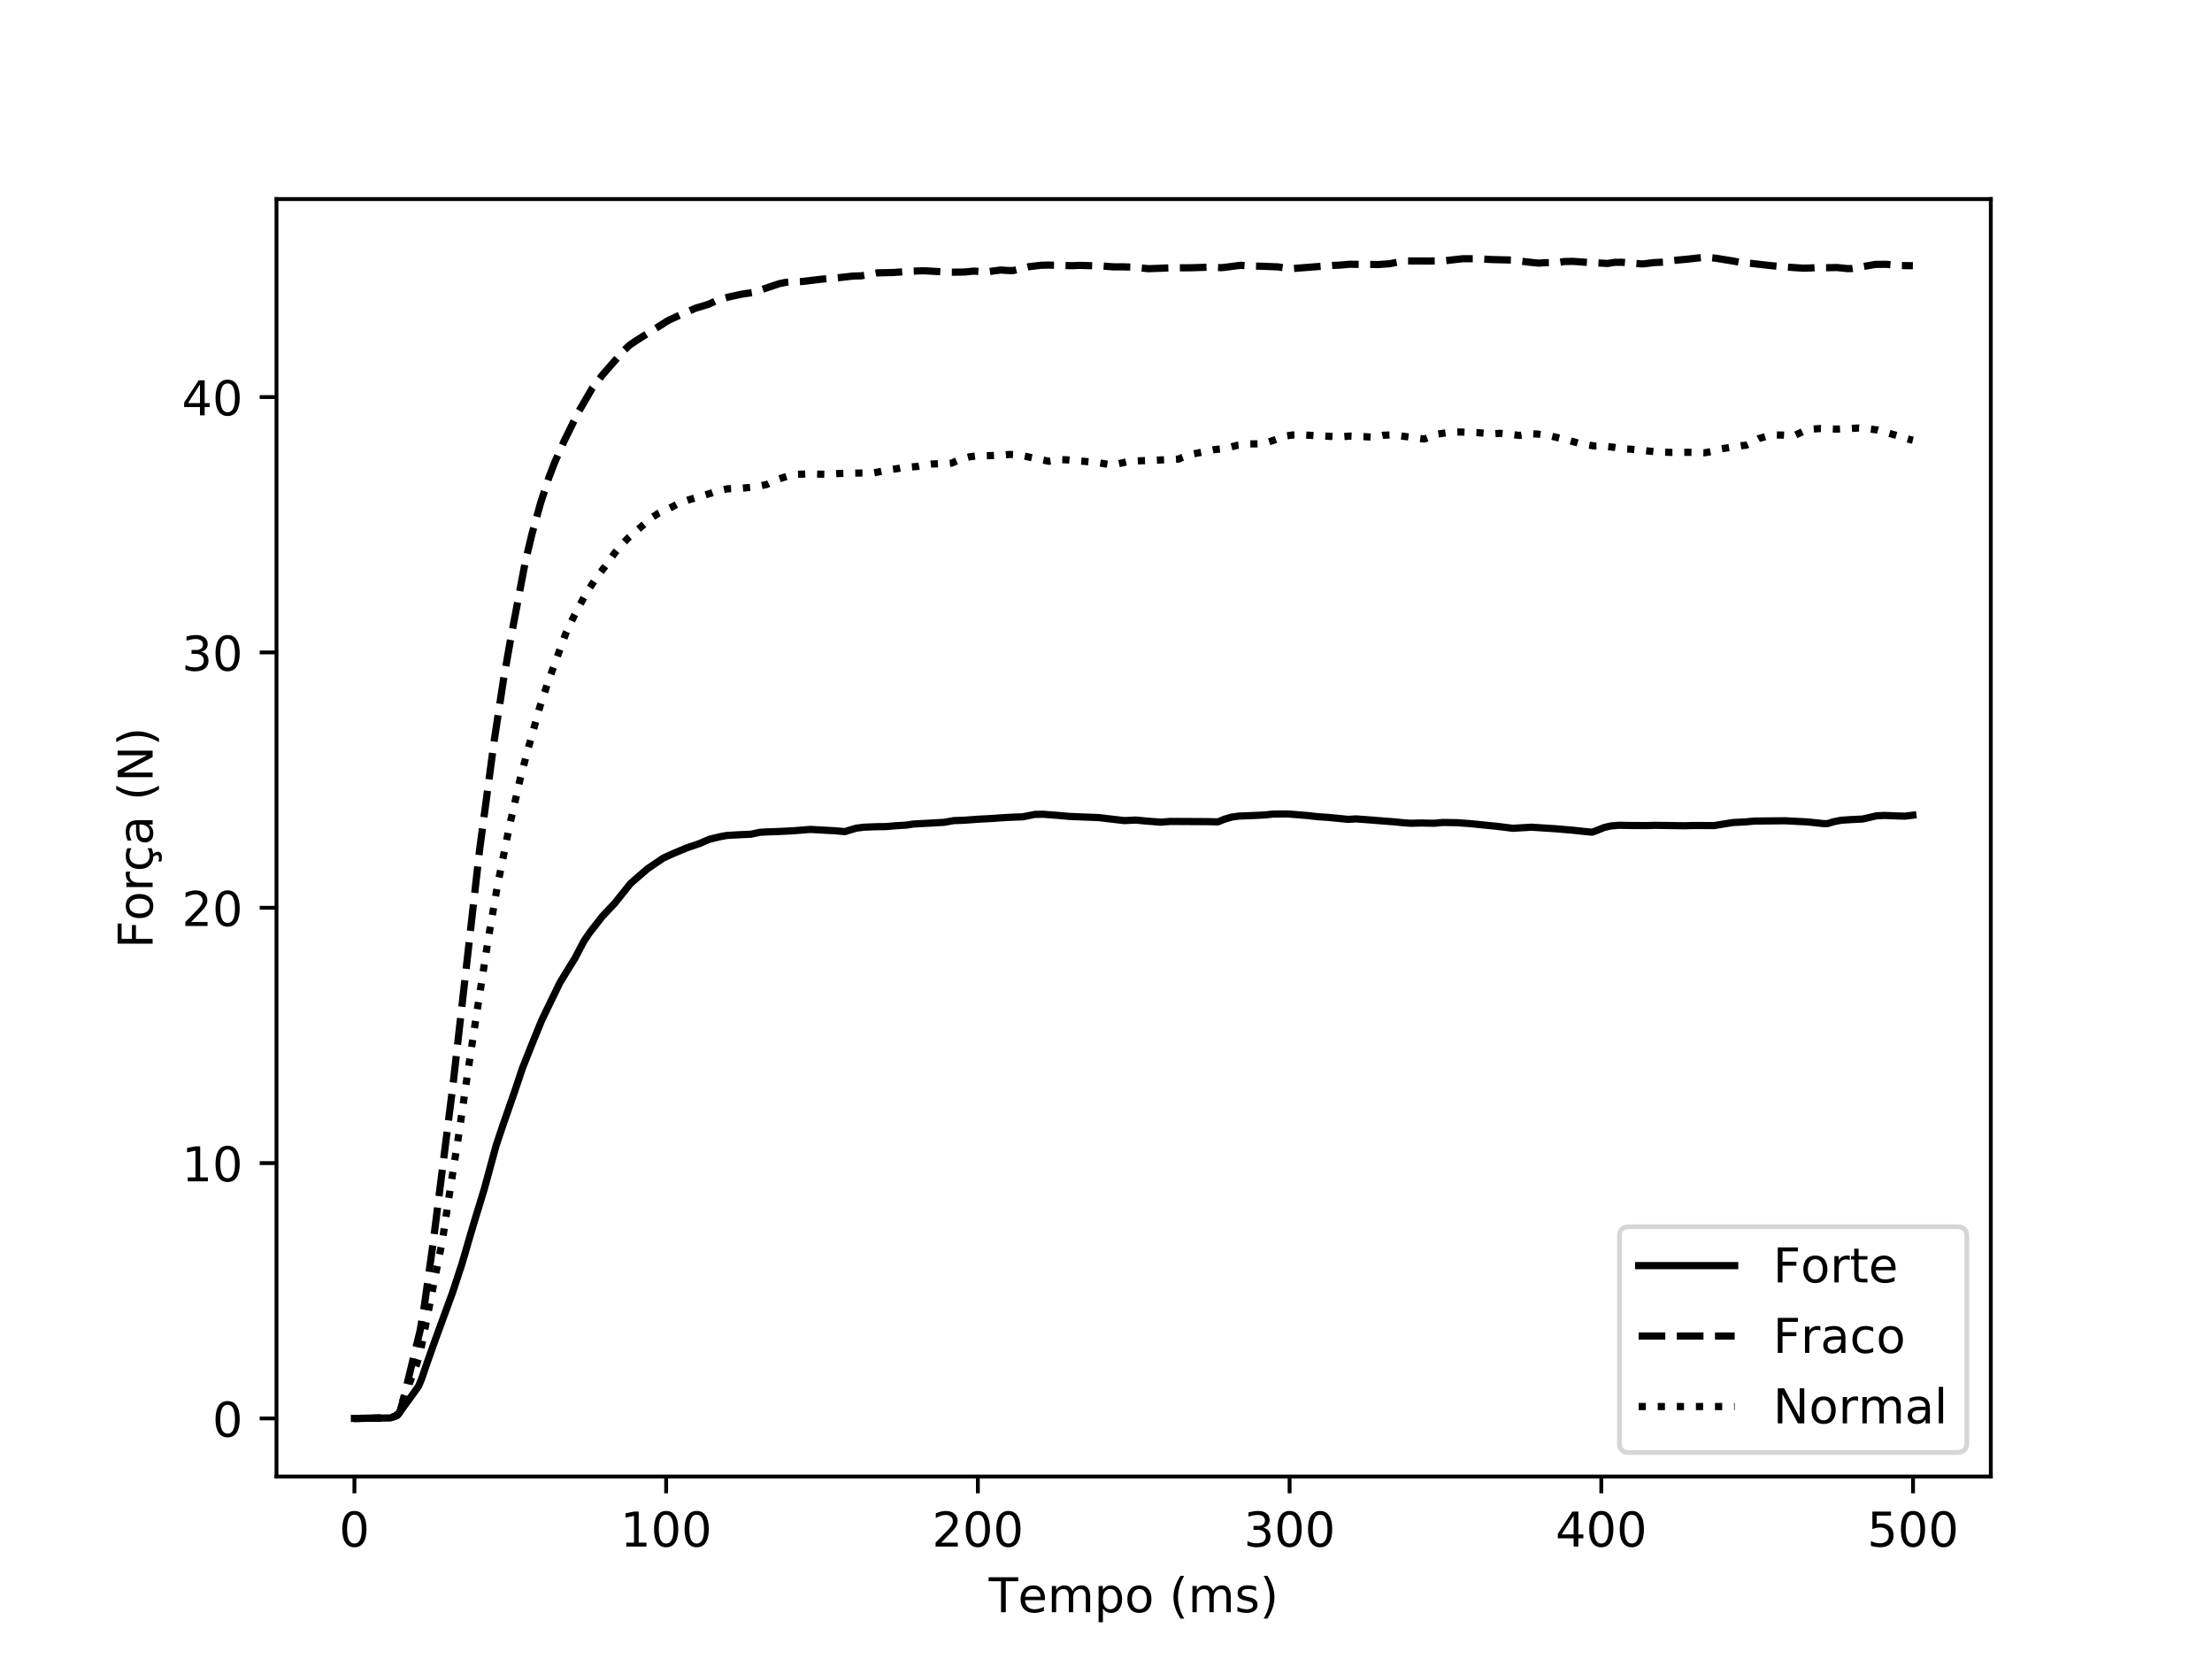 <?xml version="1.0" encoding="utf-8" standalone="no"?>
<!DOCTYPE svg PUBLIC "-//W3C//DTD SVG 1.1//EN"
  "http://www.w3.org/Graphics/SVG/1.1/DTD/svg11.dtd">
<!-- Created with matplotlib (https://matplotlib.org/) -->
<svg height="345.6pt" version="1.1" viewBox="0 0 460.8 345.6" width="460.8pt" xmlns="http://www.w3.org/2000/svg" xmlns:xlink="http://www.w3.org/1999/xlink">
 <defs>
  <style type="text/css">
*{stroke-linecap:butt;stroke-linejoin:round;}
  </style>
 </defs>
 <g id="figure_1">
  <g id="patch_1">
   <path d="M 0 345.6 
L 460.8 345.6 
L 460.8 0 
L 0 0 
z
" style="fill:#ffffff;"/>
  </g>
  <g id="axes_1">
   <g id="patch_2">
    <path d="M 57.6 307.584 
L 414.72 307.584 
L 414.72 41.472 
L 57.6 41.472 
z
" style="fill:#ffffff;"/>
   </g>
   <g id="matplotlib.axis_1">
    <g id="xtick_1">
     <g id="line2d_1">
      <defs>
       <path d="M 0 0 
L 0 3.5 
" id="m7ef6edb4be" style="stroke:#000000;stroke-width:0.8;"/>
      </defs>
      <g>
       <use style="stroke:#000000;stroke-width:0.8;" x="73.833" xlink:href="#m7ef6edb4be" y="307.584"/>
      </g>
     </g>
     <g id="text_1">
      <!-- 0 -->
      <defs>
       <path d="M 31.781 66.406 
Q 24.172 66.406 20.328 58.906 
Q 16.5 51.422 16.5 36.375 
Q 16.5 21.391 20.328 13.891 
Q 24.172 6.391 31.781 6.391 
Q 39.453 6.391 43.281 13.891 
Q 47.125 21.391 47.125 36.375 
Q 47.125 51.422 43.281 58.906 
Q 39.453 66.406 31.781 66.406 
z
M 31.781 74.219 
Q 44.047 74.219 50.516 64.516 
Q 56.984 54.828 56.984 36.375 
Q 56.984 17.969 50.516 8.266 
Q 44.047 -1.422 31.781 -1.422 
Q 19.531 -1.422 13.062 8.266 
Q 6.594 17.969 6.594 36.375 
Q 6.594 54.828 13.062 64.516 
Q 19.531 74.219 31.781 74.219 
z
" id="DejaVuSans-48"/>
      </defs>
      <g transform="translate(70.651 322.182)scale(0.1 -0.1)">
       <use xlink:href="#DejaVuSans-48"/>
      </g>
     </g>
    </g>
    <g id="xtick_2">
     <g id="line2d_2">
      <g>
       <use style="stroke:#000000;stroke-width:0.8;" x="138.77" xlink:href="#m7ef6edb4be" y="307.584"/>
      </g>
     </g>
     <g id="text_2">
      <!-- 100 -->
      <defs>
       <path d="M 12.406 8.297 
L 28.516 8.297 
L 28.516 63.922 
L 10.984 60.406 
L 10.984 69.391 
L 28.422 72.906 
L 38.281 72.906 
L 38.281 8.297 
L 54.391 8.297 
L 54.391 0 
L 12.406 0 
z
" id="DejaVuSans-49"/>
      </defs>
      <g transform="translate(129.226 322.182)scale(0.1 -0.1)">
       <use xlink:href="#DejaVuSans-49"/>
       <use x="63.623" xlink:href="#DejaVuSans-48"/>
       <use x="127.246" xlink:href="#DejaVuSans-48"/>
      </g>
     </g>
    </g>
    <g id="xtick_3">
     <g id="line2d_3">
      <g>
       <use style="stroke:#000000;stroke-width:0.8;" x="203.708" xlink:href="#m7ef6edb4be" y="307.584"/>
      </g>
     </g>
     <g id="text_3">
      <!-- 200 -->
      <defs>
       <path d="M 19.188 8.297 
L 53.609 8.297 
L 53.609 0 
L 7.328 0 
L 7.328 8.297 
Q 12.938 14.109 22.625 23.891 
Q 32.328 33.688 34.812 36.531 
Q 39.547 41.844 41.422 45.531 
Q 43.312 49.219 43.312 52.781 
Q 43.312 58.594 39.234 62.25 
Q 35.156 65.922 28.609 65.922 
Q 23.969 65.922 18.812 64.312 
Q 13.672 62.703 7.812 59.422 
L 7.812 69.391 
Q 13.766 71.781 18.938 73 
Q 24.125 74.219 28.422 74.219 
Q 39.75 74.219 46.484 68.547 
Q 53.219 62.891 53.219 53.422 
Q 53.219 48.922 51.531 44.891 
Q 49.859 40.875 45.406 35.406 
Q 44.188 33.984 37.641 27.219 
Q 31.109 20.453 19.188 8.297 
z
" id="DejaVuSans-50"/>
      </defs>
      <g transform="translate(194.164 322.182)scale(0.1 -0.1)">
       <use xlink:href="#DejaVuSans-50"/>
       <use x="63.623" xlink:href="#DejaVuSans-48"/>
       <use x="127.246" xlink:href="#DejaVuSans-48"/>
      </g>
     </g>
    </g>
    <g id="xtick_4">
     <g id="line2d_4">
      <g>
       <use style="stroke:#000000;stroke-width:0.8;" x="268.645" xlink:href="#m7ef6edb4be" y="307.584"/>
      </g>
     </g>
     <g id="text_4">
      <!-- 300 -->
      <defs>
       <path d="M 40.578 39.312 
Q 47.656 37.797 51.625 33 
Q 55.609 28.219 55.609 21.188 
Q 55.609 10.406 48.188 4.484 
Q 40.766 -1.422 27.094 -1.422 
Q 22.516 -1.422 17.656 -0.516 
Q 12.797 0.391 7.625 2.203 
L 7.625 11.719 
Q 11.719 9.328 16.594 8.109 
Q 21.484 6.891 26.812 6.891 
Q 36.078 6.891 40.938 10.547 
Q 45.797 14.203 45.797 21.188 
Q 45.797 27.641 41.281 31.266 
Q 36.766 34.906 28.719 34.906 
L 20.219 34.906 
L 20.219 43.016 
L 29.109 43.016 
Q 36.375 43.016 40.234 45.922 
Q 44.094 48.828 44.094 54.297 
Q 44.094 59.906 40.109 62.906 
Q 36.141 65.922 28.719 65.922 
Q 24.656 65.922 20.016 65.031 
Q 15.375 64.156 9.812 62.312 
L 9.812 71.094 
Q 15.438 72.656 20.344 73.438 
Q 25.25 74.219 29.594 74.219 
Q 40.828 74.219 47.359 69.109 
Q 53.906 64.016 53.906 55.328 
Q 53.906 49.266 50.438 45.094 
Q 46.969 40.922 40.578 39.312 
z
" id="DejaVuSans-51"/>
      </defs>
      <g transform="translate(259.101 322.182)scale(0.1 -0.1)">
       <use xlink:href="#DejaVuSans-51"/>
       <use x="63.623" xlink:href="#DejaVuSans-48"/>
       <use x="127.246" xlink:href="#DejaVuSans-48"/>
      </g>
     </g>
    </g>
    <g id="xtick_5">
     <g id="line2d_5">
      <g>
       <use style="stroke:#000000;stroke-width:0.8;" x="333.582" xlink:href="#m7ef6edb4be" y="307.584"/>
      </g>
     </g>
     <g id="text_5">
      <!-- 400 -->
      <defs>
       <path d="M 37.797 64.312 
L 12.891 25.391 
L 37.797 25.391 
z
M 35.203 72.906 
L 47.609 72.906 
L 47.609 25.391 
L 58.016 25.391 
L 58.016 17.188 
L 47.609 17.188 
L 47.609 0 
L 37.797 0 
L 37.797 17.188 
L 4.891 17.188 
L 4.891 26.703 
z
" id="DejaVuSans-52"/>
      </defs>
      <g transform="translate(324.039 322.182)scale(0.1 -0.1)">
       <use xlink:href="#DejaVuSans-52"/>
       <use x="63.623" xlink:href="#DejaVuSans-48"/>
       <use x="127.246" xlink:href="#DejaVuSans-48"/>
      </g>
     </g>
    </g>
    <g id="xtick_6">
     <g id="line2d_6">
      <g>
       <use style="stroke:#000000;stroke-width:0.8;" x="398.52" xlink:href="#m7ef6edb4be" y="307.584"/>
      </g>
     </g>
     <g id="text_6">
      <!-- 500 -->
      <defs>
       <path d="M 10.797 72.906 
L 49.516 72.906 
L 49.516 64.594 
L 19.828 64.594 
L 19.828 46.734 
Q 21.969 47.469 24.109 47.828 
Q 26.266 48.188 28.422 48.188 
Q 40.625 48.188 47.75 41.5 
Q 54.891 34.812 54.891 23.391 
Q 54.891 11.625 47.562 5.094 
Q 40.234 -1.422 26.906 -1.422 
Q 22.312 -1.422 17.547 -0.641 
Q 12.797 0.141 7.719 1.703 
L 7.719 11.625 
Q 12.109 9.234 16.797 8.062 
Q 21.484 6.891 26.703 6.891 
Q 35.156 6.891 40.078 11.328 
Q 45.016 15.766 45.016 23.391 
Q 45.016 31 40.078 35.438 
Q 35.156 39.891 26.703 39.891 
Q 22.75 39.891 18.812 39.016 
Q 14.891 38.141 10.797 36.281 
z
" id="DejaVuSans-53"/>
      </defs>
      <g transform="translate(388.976 322.182)scale(0.1 -0.1)">
       <use xlink:href="#DejaVuSans-53"/>
       <use x="63.623" xlink:href="#DejaVuSans-48"/>
       <use x="127.246" xlink:href="#DejaVuSans-48"/>
      </g>
     </g>
    </g>
    <g id="text_7">
     <!-- Tempo (ms) -->
     <defs>
      <path d="M -0.297 72.906 
L 61.375 72.906 
L 61.375 64.594 
L 35.5 64.594 
L 35.5 0 
L 25.594 0 
L 25.594 64.594 
L -0.297 64.594 
z
" id="DejaVuSans-84"/>
      <path d="M 56.203 29.594 
L 56.203 25.203 
L 14.891 25.203 
Q 15.484 15.922 20.484 11.062 
Q 25.484 6.203 34.422 6.203 
Q 39.594 6.203 44.453 7.469 
Q 49.312 8.734 54.109 11.281 
L 54.109 2.781 
Q 49.266 0.734 44.188 -0.344 
Q 39.109 -1.422 33.891 -1.422 
Q 20.797 -1.422 13.156 6.188 
Q 5.516 13.812 5.516 26.812 
Q 5.516 40.234 12.766 48.109 
Q 20.016 56 32.328 56 
Q 43.359 56 49.781 48.891 
Q 56.203 41.797 56.203 29.594 
z
M 47.219 32.234 
Q 47.125 39.594 43.094 43.984 
Q 39.062 48.391 32.422 48.391 
Q 24.906 48.391 20.391 44.141 
Q 15.875 39.891 15.188 32.172 
z
" id="DejaVuSans-101"/>
      <path d="M 52 44.188 
Q 55.375 50.25 60.062 53.125 
Q 64.75 56 71.094 56 
Q 79.641 56 84.281 50.016 
Q 88.922 44.047 88.922 33.016 
L 88.922 0 
L 79.891 0 
L 79.891 32.719 
Q 79.891 40.578 77.094 44.375 
Q 74.312 48.188 68.609 48.188 
Q 61.625 48.188 57.562 43.547 
Q 53.516 38.922 53.516 30.906 
L 53.516 0 
L 44.484 0 
L 44.484 32.719 
Q 44.484 40.625 41.703 44.406 
Q 38.922 48.188 33.109 48.188 
Q 26.219 48.188 22.156 43.531 
Q 18.109 38.875 18.109 30.906 
L 18.109 0 
L 9.078 0 
L 9.078 54.688 
L 18.109 54.688 
L 18.109 46.188 
Q 21.188 51.219 25.484 53.609 
Q 29.781 56 35.688 56 
Q 41.656 56 45.828 52.969 
Q 50 49.953 52 44.188 
z
" id="DejaVuSans-109"/>
      <path d="M 18.109 8.203 
L 18.109 -20.797 
L 9.078 -20.797 
L 9.078 54.688 
L 18.109 54.688 
L 18.109 46.391 
Q 20.953 51.266 25.266 53.625 
Q 29.594 56 35.594 56 
Q 45.562 56 51.781 48.094 
Q 58.016 40.188 58.016 27.297 
Q 58.016 14.406 51.781 6.484 
Q 45.562 -1.422 35.594 -1.422 
Q 29.594 -1.422 25.266 0.953 
Q 20.953 3.328 18.109 8.203 
z
M 48.688 27.297 
Q 48.688 37.203 44.609 42.844 
Q 40.531 48.484 33.406 48.484 
Q 26.266 48.484 22.188 42.844 
Q 18.109 37.203 18.109 27.297 
Q 18.109 17.391 22.188 11.75 
Q 26.266 6.109 33.406 6.109 
Q 40.531 6.109 44.609 11.75 
Q 48.688 17.391 48.688 27.297 
z
" id="DejaVuSans-112"/>
      <path d="M 30.609 48.391 
Q 23.391 48.391 19.188 42.75 
Q 14.984 37.109 14.984 27.297 
Q 14.984 17.484 19.156 11.844 
Q 23.344 6.203 30.609 6.203 
Q 37.797 6.203 41.984 11.859 
Q 46.188 17.531 46.188 27.297 
Q 46.188 37.016 41.984 42.703 
Q 37.797 48.391 30.609 48.391 
z
M 30.609 56 
Q 42.328 56 49.016 48.375 
Q 55.719 40.766 55.719 27.297 
Q 55.719 13.875 49.016 6.219 
Q 42.328 -1.422 30.609 -1.422 
Q 18.844 -1.422 12.172 6.219 
Q 5.516 13.875 5.516 27.297 
Q 5.516 40.766 12.172 48.375 
Q 18.844 56 30.609 56 
z
" id="DejaVuSans-111"/>
      <path id="DejaVuSans-32"/>
      <path d="M 31 75.875 
Q 24.469 64.656 21.281 53.656 
Q 18.109 42.672 18.109 31.391 
Q 18.109 20.125 21.312 9.062 
Q 24.516 -2 31 -13.188 
L 23.188 -13.188 
Q 15.875 -1.703 12.234 9.375 
Q 8.594 20.453 8.594 31.391 
Q 8.594 42.281 12.203 53.312 
Q 15.828 64.359 23.188 75.875 
z
" id="DejaVuSans-40"/>
      <path d="M 44.281 53.078 
L 44.281 44.578 
Q 40.484 46.531 36.375 47.5 
Q 32.281 48.484 27.875 48.484 
Q 21.188 48.484 17.844 46.438 
Q 14.5 44.391 14.5 40.281 
Q 14.5 37.156 16.891 35.375 
Q 19.281 33.594 26.516 31.984 
L 29.594 31.297 
Q 39.156 29.25 43.188 25.516 
Q 47.219 21.781 47.219 15.094 
Q 47.219 7.469 41.188 3.016 
Q 35.156 -1.422 24.609 -1.422 
Q 20.219 -1.422 15.453 -0.562 
Q 10.688 0.297 5.422 2 
L 5.422 11.281 
Q 10.406 8.688 15.234 7.391 
Q 20.062 6.109 24.812 6.109 
Q 31.156 6.109 34.562 8.281 
Q 37.984 10.453 37.984 14.406 
Q 37.984 18.062 35.516 20.016 
Q 33.062 21.969 24.703 23.781 
L 21.578 24.516 
Q 13.234 26.266 9.516 29.906 
Q 5.812 33.547 5.812 39.891 
Q 5.812 47.609 11.281 51.797 
Q 16.75 56 26.812 56 
Q 31.781 56 36.172 55.266 
Q 40.578 54.547 44.281 53.078 
z
" id="DejaVuSans-115"/>
      <path d="M 8.016 75.875 
L 15.828 75.875 
Q 23.141 64.359 26.781 53.312 
Q 30.422 42.281 30.422 31.391 
Q 30.422 20.453 26.781 9.375 
Q 23.141 -1.703 15.828 -13.188 
L 8.016 -13.188 
Q 14.5 -2 17.703 9.062 
Q 20.906 20.125 20.906 31.391 
Q 20.906 42.672 17.703 53.656 
Q 14.5 64.656 8.016 75.875 
z
" id="DejaVuSans-41"/>
     </defs>
     <g transform="translate(205.973 335.861)scale(0.1 -0.1)">
      <use xlink:href="#DejaVuSans-84"/>
      <use x="60.818" xlink:href="#DejaVuSans-101"/>
      <use x="122.342" xlink:href="#DejaVuSans-109"/>
      <use x="219.754" xlink:href="#DejaVuSans-112"/>
      <use x="283.23" xlink:href="#DejaVuSans-111"/>
      <use x="344.412" xlink:href="#DejaVuSans-32"/>
      <use x="376.199" xlink:href="#DejaVuSans-40"/>
      <use x="415.213" xlink:href="#DejaVuSans-109"/>
      <use x="512.625" xlink:href="#DejaVuSans-115"/>
      <use x="564.725" xlink:href="#DejaVuSans-41"/>
     </g>
    </g>
   </g>
   <g id="matplotlib.axis_2">
    <g id="ytick_1">
     <g id="line2d_7">
      <defs>
       <path d="M 0 0 
L -3.5 0 
" id="mc61c65aa13" style="stroke:#000000;stroke-width:0.8;"/>
      </defs>
      <g>
       <use style="stroke:#000000;stroke-width:0.8;" x="57.6" xlink:href="#mc61c65aa13" y="295.488"/>
      </g>
     </g>
     <g id="text_8">
      <!-- 0 -->
      <g transform="translate(44.237 299.287)scale(0.1 -0.1)">
       <use xlink:href="#DejaVuSans-48"/>
      </g>
     </g>
    </g>
    <g id="ytick_2">
     <g id="line2d_8">
      <g>
       <use style="stroke:#000000;stroke-width:0.8;" x="57.6" xlink:href="#mc61c65aa13" y="242.295"/>
      </g>
     </g>
     <g id="text_9">
      <!-- 10 -->
      <g transform="translate(37.875 246.095)scale(0.1 -0.1)">
       <use xlink:href="#DejaVuSans-49"/>
       <use x="63.623" xlink:href="#DejaVuSans-48"/>
      </g>
     </g>
    </g>
    <g id="ytick_3">
     <g id="line2d_9">
      <g>
       <use style="stroke:#000000;stroke-width:0.8;" x="57.6" xlink:href="#mc61c65aa13" y="189.103"/>
      </g>
     </g>
     <g id="text_10">
      <!-- 20 -->
      <g transform="translate(37.875 192.902)scale(0.1 -0.1)">
       <use xlink:href="#DejaVuSans-50"/>
       <use x="63.623" xlink:href="#DejaVuSans-48"/>
      </g>
     </g>
    </g>
    <g id="ytick_4">
     <g id="line2d_10">
      <g>
       <use style="stroke:#000000;stroke-width:0.8;" x="57.6" xlink:href="#mc61c65aa13" y="135.91"/>
      </g>
     </g>
     <g id="text_11">
      <!-- 30 -->
      <g transform="translate(37.875 139.709)scale(0.1 -0.1)">
       <use xlink:href="#DejaVuSans-51"/>
       <use x="63.623" xlink:href="#DejaVuSans-48"/>
      </g>
     </g>
    </g>
    <g id="ytick_5">
     <g id="line2d_11">
      <g>
       <use style="stroke:#000000;stroke-width:0.8;" x="57.6" xlink:href="#mc61c65aa13" y="82.718"/>
      </g>
     </g>
     <g id="text_12">
      <!-- 40 -->
      <g transform="translate(37.875 86.517)scale(0.1 -0.1)">
       <use xlink:href="#DejaVuSans-52"/>
       <use x="63.623" xlink:href="#DejaVuSans-48"/>
      </g>
     </g>
    </g>
    <g id="text_13">
     <!-- Força (N) -->
     <defs>
      <path d="M 9.812 72.906 
L 51.703 72.906 
L 51.703 64.594 
L 19.672 64.594 
L 19.672 43.109 
L 48.578 43.109 
L 48.578 34.812 
L 19.672 34.812 
L 19.672 0 
L 9.812 0 
z
" id="DejaVuSans-70"/>
      <path d="M 41.109 46.297 
Q 39.594 47.172 37.812 47.578 
Q 36.031 48 33.891 48 
Q 26.266 48 22.188 43.047 
Q 18.109 38.094 18.109 28.812 
L 18.109 0 
L 9.078 0 
L 9.078 54.688 
L 18.109 54.688 
L 18.109 46.188 
Q 20.953 51.172 25.484 53.578 
Q 30.031 56 36.531 56 
Q 37.453 56 38.578 55.875 
Q 39.703 55.766 41.062 55.516 
z
" id="DejaVuSans-114"/>
      <path d="M 48.781 52.594 
L 48.781 44.188 
Q 44.969 46.297 41.141 47.344 
Q 37.312 48.391 33.406 48.391 
Q 24.656 48.391 19.812 42.844 
Q 14.984 37.312 14.984 27.297 
Q 14.984 17.281 19.812 11.734 
Q 24.656 6.203 33.406 6.203 
Q 37.312 6.203 41.141 7.25 
Q 44.969 8.297 48.781 10.406 
L 48.781 2.094 
Q 45.016 0.344 40.984 -0.531 
Q 36.969 -1.422 32.422 -1.422 
Q 20.062 -1.422 12.781 6.344 
Q 5.516 14.109 5.516 27.297 
Q 5.516 40.672 12.859 48.328 
Q 20.219 56 33.016 56 
Q 37.156 56 41.109 55.141 
Q 45.062 54.297 48.781 52.594 
z
M 36.078 0 
Q 38.766 -3.031 40.078 -5.594 
Q 41.406 -8.156 41.406 -10.5 
Q 41.406 -14.844 38.469 -17.062 
Q 35.547 -19.281 29.781 -19.281 
Q 27.547 -19.281 25.422 -18.984 
Q 23.297 -18.703 21.188 -18.109 
L 21.188 -11.719 
Q 22.859 -12.547 24.656 -12.906 
Q 26.469 -13.281 28.766 -13.281 
Q 31.641 -13.281 33.109 -12.109 
Q 34.578 -10.938 34.578 -8.688 
Q 34.578 -7.234 33.516 -5.109 
Q 32.469 -2.984 30.281 0 
z
" id="DejaVuSans-231"/>
      <path d="M 34.281 27.484 
Q 23.391 27.484 19.188 25 
Q 14.984 22.516 14.984 16.5 
Q 14.984 11.719 18.141 8.906 
Q 21.297 6.109 26.703 6.109 
Q 34.188 6.109 38.703 11.406 
Q 43.219 16.703 43.219 25.484 
L 43.219 27.484 
z
M 52.203 31.203 
L 52.203 0 
L 43.219 0 
L 43.219 8.297 
Q 40.141 3.328 35.547 0.953 
Q 30.953 -1.422 24.312 -1.422 
Q 15.922 -1.422 10.953 3.297 
Q 6 8.016 6 15.922 
Q 6 25.141 12.172 29.828 
Q 18.359 34.516 30.609 34.516 
L 43.219 34.516 
L 43.219 35.406 
Q 43.219 41.609 39.141 45 
Q 35.062 48.391 27.688 48.391 
Q 23 48.391 18.547 47.266 
Q 14.109 46.141 10.016 43.891 
L 10.016 52.203 
Q 14.938 54.109 19.578 55.047 
Q 24.219 56 28.609 56 
Q 40.484 56 46.344 49.844 
Q 52.203 43.703 52.203 31.203 
z
" id="DejaVuSans-97"/>
      <path d="M 9.812 72.906 
L 23.094 72.906 
L 55.422 11.922 
L 55.422 72.906 
L 64.984 72.906 
L 64.984 0 
L 51.703 0 
L 19.391 60.984 
L 19.391 0 
L 9.812 0 
z
" id="DejaVuSans-78"/>
     </defs>
     <g transform="translate(31.795 197.559)rotate(-90)scale(0.1 -0.1)">
      <use xlink:href="#DejaVuSans-70"/>
      <use x="57.473" xlink:href="#DejaVuSans-111"/>
      <use x="118.654" xlink:href="#DejaVuSans-114"/>
      <use x="159.736" xlink:href="#DejaVuSans-231"/>
      <use x="214.717" xlink:href="#DejaVuSans-97"/>
      <use x="275.996" xlink:href="#DejaVuSans-32"/>
      <use x="307.783" xlink:href="#DejaVuSans-40"/>
      <use x="346.797" xlink:href="#DejaVuSans-78"/>
      <use x="421.602" xlink:href="#DejaVuSans-41"/>
     </g>
    </g>
   </g>
   <g id="line2d_12">
    <path clip-path="url(#p2425166863)" d="M 73.833 295.488 
L 81.301 295.384 
L 82.664 294.903 
L 83.184 294.37 
L 83.995 293.192 
L 85.846 290.656 
L 87.177 288.797 
L 87.859 287.161 
L 88.996 283.834 
L 90.684 279.079 
L 94.288 269.219 
L 96.236 263.275 
L 98.476 255.593 
L 100.879 247.708 
L 103.347 238.64 
L 104.743 234.466 
L 107.308 227.093 
L 108.834 222.533 
L 110.815 217.53 
L 112.86 212.511 
L 116.594 204.798 
L 118.088 202.333 
L 119.743 199.671 
L 121.627 196.073 
L 122.86 194.256 
L 125.49 190.887 
L 126.757 189.538 
L 128.023 188.209 
L 131.335 184.06 
L 134.874 180.99 
L 138.218 178.72 
L 140.296 177.79 
L 142.991 176.655 
L 145.653 175.753 
L 147.796 174.83 
L 149.907 174.318 
L 151.4 174.042 
L 153.771 173.901 
L 156.433 173.785 
L 158.284 173.383 
L 159.842 173.299 
L 161.953 173.224 
L 163.739 173.146 
L 165.33 173.056 
L 168.804 172.782 
L 173.901 173.06 
L 176.012 173.246 
L 176.791 172.987 
L 178.382 172.523 
L 179.94 172.319 
L 182.603 172.214 
L 184.551 172.192 
L 186.564 172.017 
L 188.707 171.896 
L 190.265 171.661 
L 194.194 171.448 
L 196.694 171.302 
L 198.707 170.942 
L 200.591 170.883 
L 201.987 170.789 
L 203.967 170.639 
L 206.305 170.526 
L 209.097 170.333 
L 210.786 170.239 
L 213.026 170.158 
L 215.591 169.656 
L 217.279 169.623 
L 220.429 169.864 
L 222.832 170.078 
L 228.871 170.317 
L 234.196 170.943 
L 236.598 170.831 
L 238.676 171.033 
L 241.826 171.275 
L 243.806 171.117 
L 251.696 171.162 
L 253.709 171.214 
L 255.041 170.665 
L 256.534 170.222 
L 258.093 170.003 
L 261.502 169.868 
L 263.58 169.766 
L 265.073 169.591 
L 268.255 169.558 
L 272.444 169.897 
L 274.457 170.131 
L 276.6 170.268 
L 280.853 170.688 
L 282.477 170.592 
L 284.23 170.718 
L 290.496 171.209 
L 292.412 171.399 
L 293.841 171.499 
L 295.984 171.45 
L 298.808 171.501 
L 300.464 171.336 
L 303.419 171.373 
L 306.211 171.572 
L 312.088 172.163 
L 315.14 172.547 
L 319.036 172.32 
L 323.874 172.632 
L 327.608 172.944 
L 329.913 173.194 
L 331.634 173.359 
L 332.251 173.159 
L 334.199 172.376 
L 335.628 172.052 
L 337.284 171.916 
L 339.427 171.961 
L 342.998 171.988 
L 344.557 171.93 
L 350.986 172.022 
L 352.609 171.968 
L 357.057 171.984 
L 360.986 171.349 
L 363.681 171.212 
L 365.434 171.045 
L 371.83 170.979 
L 376.538 171.22 
L 380.078 171.586 
L 380.727 171.561 
L 381.993 171.179 
L 383.487 170.882 
L 385.5 170.742 
L 388.032 170.614 
L 390.987 169.933 
L 392.61 169.869 
L 395.857 169.996 
L 396.831 170.019 
L 398.487 169.817 
L 398.487 169.817 
" style="fill:none;stroke:#000000;stroke-linecap:square;stroke-width:1.5;"/>
   </g>
   <g id="line2d_13">
    <path clip-path="url(#p2425166863)" d="M 73.833 295.488 
L 81.268 295.38 
L 82.697 294.89 
L 82.989 294.581 
L 83.379 293.76 
L 83.833 292.277 
L 87.535 277.126 
L 88.444 271.697 
L 90.197 259.141 
L 94.353 226.111 
L 99.938 176.813 
L 102.957 154.244 
L 104.873 141.683 
L 106.301 133.544 
L 109.418 117.087 
L 110.815 111.238 
L 112.633 104.731 
L 114.354 99.445 
L 115.523 96.398 
L 117.438 92.047 
L 120.425 85.946 
L 123.38 80.87 
L 125.458 78.158 
L 128.153 75.076 
L 130.069 72.913 
L 131.172 71.884 
L 132.439 71.016 
L 137.471 67.858 
L 139.127 66.802 
L 140.718 66.053 
L 144.874 64.211 
L 147.569 63.396 
L 149.842 62.349 
L 151.725 61.888 
L 154.355 61.306 
L 156.888 60.93 
L 162.342 59.092 
L 163.739 58.805 
L 165.135 58.716 
L 166.953 58.653 
L 170.849 58.196 
L 172.213 58.061 
L 174.226 57.902 
L 177.733 57.505 
L 179.388 57.463 
L 180.655 57.243 
L 182.798 56.836 
L 184.454 56.803 
L 186.045 56.769 
L 187.571 56.66 
L 189.519 56.516 
L 192.376 56.4 
L 197.506 56.692 
L 198.642 56.697 
L 200.85 56.673 
L 202.896 56.473 
L 204.487 56.589 
L 205.623 56.64 
L 206.337 56.53 
L 208.448 56.252 
L 210.104 56.358 
L 211.11 56.36 
L 214.357 55.559 
L 216.792 55.262 
L 218.254 55.22 
L 223.319 55.346 
L 224.877 55.282 
L 229.52 55.409 
L 231.988 55.593 
L 233.806 55.584 
L 235.722 55.633 
L 237.572 55.809 
L 239.261 55.973 
L 240.852 55.916 
L 243.774 55.803 
L 247.995 55.779 
L 251.631 55.671 
L 254.359 55.756 
L 255.105 55.699 
L 258.385 55.268 
L 260.495 55.414 
L 262.541 55.453 
L 266.242 55.595 
L 267.833 55.842 
L 268.905 55.969 
L 277.671 55.29 
L 279.295 55.216 
L 281.08 55.049 
L 285.983 55.099 
L 287.12 55.11 
L 289.49 54.939 
L 291.665 54.509 
L 293.061 54.362 
L 297.704 54.37 
L 300.756 54.34 
L 304.718 53.893 
L 307.38 53.893 
L 310.854 54.07 
L 314.88 54.171 
L 317.413 54.477 
L 319.134 54.68 
L 320.595 54.819 
L 321.536 54.732 
L 323.062 54.704 
L 324.524 54.693 
L 325.887 54.48 
L 327.641 54.444 
L 329.978 54.612 
L 334.881 54.888 
L 336.375 54.647 
L 337.836 54.637 
L 341.7 54.957 
L 342.381 54.969 
L 344.524 54.703 
L 347.349 54.572 
L 348.648 54.249 
L 349.947 54.133 
L 351.343 54.006 
L 355.239 53.577 
L 357.479 53.797 
L 361.246 54.412 
L 363.064 54.757 
L 364.655 54.854 
L 368.941 55.335 
L 371.571 55.599 
L 372.869 55.682 
L 375.532 55.86 
L 376.668 55.847 
L 378.129 55.77 
L 380.857 55.761 
L 382.707 55.728 
L 384.785 55.949 
L 385.695 55.944 
L 390.695 55.077 
L 392.968 55.063 
L 395.565 55.313 
L 396.831 55.334 
L 398.487 55.35 
L 398.487 55.35 
" style="fill:none;stroke:#000000;stroke-dasharray:5.55,2.4;stroke-dashoffset:0;stroke-width:1.5;"/>
   </g>
   <g id="line2d_14">
    <path clip-path="url(#p2425166863)" d="M 73.833 295.488 
L 81.268 295.381 
L 82.469 294.953 
L 82.762 294.615 
L 83.184 293.731 
L 86.853 284.062 
L 87.632 281.233 
L 88.281 278.031 
L 90.424 267.108 
L 92.145 258.549 
L 93.476 249.694 
L 95.522 236.656 
L 97.34 224.122 
L 99.386 210.578 
L 101.821 194.922 
L 103.607 184.622 
L 106.107 172.202 
L 108.347 162.324 
L 109.808 156.742 
L 112.438 147.331 
L 114.159 142.094 
L 117.828 132.051 
L 119.516 128.481 
L 122.016 123.733 
L 123.964 120.763 
L 126.692 117.125 
L 128.023 115.244 
L 129.387 113.564 
L 131.01 111.931 
L 132.634 110.527 
L 135.815 107.808 
L 137.049 106.997 
L 138.413 106.372 
L 140.101 105.554 
L 141.627 104.737 
L 143.413 104.14 
L 148.154 102.728 
L 149.387 102.28 
L 151.53 101.832 
L 152.894 101.772 
L 154.388 101.707 
L 156.271 101.539 
L 157.57 101.394 
L 159.777 100.909 
L 161.109 100.247 
L 162.375 99.734 
L 164.55 99.045 
L 165.849 98.826 
L 168.674 98.705 
L 172.051 98.811 
L 174.778 98.638 
L 177.505 98.579 
L 179.226 98.535 
L 181.856 98.543 
L 185.33 97.84 
L 187.019 97.613 
L 188.48 97.313 
L 189.908 97.261 
L 191.012 97.183 
L 192.668 96.828 
L 194.032 96.663 
L 197.603 96.54 
L 198.253 96.478 
L 198.967 96.159 
L 200.136 95.664 
L 202.019 95.162 
L 203.318 94.985 
L 205.558 94.935 
L 208.773 94.822 
L 210.299 94.661 
L 211.987 94.737 
L 213.546 95.039 
L 218.481 96.09 
L 220.559 95.749 
L 222.15 95.786 
L 228.351 96.323 
L 231.858 96.891 
L 233.092 96.578 
L 235.332 96.085 
L 238.839 95.937 
L 241.631 95.824 
L 243.936 95.721 
L 245.527 95.635 
L 246.177 95.331 
L 247.67 94.757 
L 249.586 94.355 
L 253.027 93.654 
L 255.17 93.445 
L 256.502 93.085 
L 257.8 92.756 
L 259.164 92.608 
L 260.463 92.467 
L 261.859 92.462 
L 262.963 92.428 
L 264.294 92.067 
L 267.931 90.827 
L 269.229 90.614 
L 270.885 90.575 
L 279.295 91.022 
L 281.113 90.84 
L 283.061 90.93 
L 284.23 90.965 
L 285.723 91.056 
L 286.405 91.031 
L 288.094 90.678 
L 289.652 90.601 
L 291.211 90.728 
L 296.698 91.459 
L 299.49 90.427 
L 302.315 90.014 
L 303.971 89.991 
L 307.64 90.117 
L 311.017 90.383 
L 312.413 90.271 
L 313.906 90.387 
L 316.569 90.709 
L 318.842 90.351 
L 320.368 90.427 
L 322.835 90.767 
L 326.342 91.624 
L 329.167 92.406 
L 332.056 92.899 
L 333.485 92.881 
L 336.115 93.167 
L 338.388 93.507 
L 339.751 93.574 
L 344.654 94.086 
L 348.063 94.246 
L 351.7 94.221 
L 353.518 94.262 
L 355.174 94.316 
L 356.505 94.056 
L 358.161 93.565 
L 362.772 92.841 
L 363.778 92.743 
L 364.2 92.559 
L 366.408 91.35 
L 368.032 90.89 
L 369.785 90.611 
L 371.473 90.635 
L 373.421 90.73 
L 373.908 90.692 
L 374.46 90.42 
L 376.084 89.68 
L 377.285 89.409 
L 379.103 89.275 
L 381.019 89.313 
L 382.643 89.392 
L 385.565 89.254 
L 387.253 89.157 
L 389.136 89.312 
L 391.149 89.576 
L 393.162 90.141 
L 397.935 91.58 
L 398.487 91.711 
L 398.487 91.711 
" style="fill:none;stroke:#000000;stroke-dasharray:1.5,2.475;stroke-dashoffset:0;stroke-width:1.5;"/>
   </g>
   <g id="patch_3">
    <path d="M 57.6 307.584 
L 57.6 41.472 
" style="fill:none;stroke:#000000;stroke-linecap:square;stroke-linejoin:miter;stroke-width:0.8;"/>
   </g>
   <g id="patch_4">
    <path d="M 414.72 307.584 
L 414.72 41.472 
" style="fill:none;stroke:#000000;stroke-linecap:square;stroke-linejoin:miter;stroke-width:0.8;"/>
   </g>
   <g id="patch_5">
    <path d="M 57.6 307.584 
L 414.72 307.584 
" style="fill:none;stroke:#000000;stroke-linecap:square;stroke-linejoin:miter;stroke-width:0.8;"/>
   </g>
   <g id="patch_6">
    <path d="M 57.6 41.472 
L 414.72 41.472 
" style="fill:none;stroke:#000000;stroke-linecap:square;stroke-linejoin:miter;stroke-width:0.8;"/>
   </g>
   <g id="legend_1">
    <g id="patch_7">
     <path d="M 339.364 302.584 
L 407.72 302.584 
Q 409.72 302.584 409.72 300.584 
L 409.72 257.55 
Q 409.72 255.55 407.72 255.55 
L 339.364 255.55 
Q 337.364 255.55 337.364 257.55 
L 337.364 300.584 
Q 337.364 302.584 339.364 302.584 
z
" style="fill:#ffffff;opacity:0.8;stroke:#cccccc;stroke-linejoin:miter;"/>
    </g>
    <g id="line2d_15">
     <path d="M 341.364 263.648 
L 361.364 263.648 
" style="fill:none;stroke:#000000;stroke-linecap:square;stroke-width:1.5;"/>
    </g>
    <g id="line2d_16"/>
    <g id="text_14">
     <!-- Forte -->
     <defs>
      <path d="M 18.312 70.219 
L 18.312 54.688 
L 36.812 54.688 
L 36.812 47.703 
L 18.312 47.703 
L 18.312 18.016 
Q 18.312 11.328 20.141 9.422 
Q 21.969 7.516 27.594 7.516 
L 36.812 7.516 
L 36.812 0 
L 27.594 0 
Q 17.188 0 13.234 3.875 
Q 9.281 7.766 9.281 18.016 
L 9.281 47.703 
L 2.688 47.703 
L 2.688 54.688 
L 9.281 54.688 
L 9.281 70.219 
z
" id="DejaVuSans-116"/>
     </defs>
     <g transform="translate(369.364 267.148)scale(0.1 -0.1)">
      <use xlink:href="#DejaVuSans-70"/>
      <use x="57.473" xlink:href="#DejaVuSans-111"/>
      <use x="118.654" xlink:href="#DejaVuSans-114"/>
      <use x="159.768" xlink:href="#DejaVuSans-116"/>
      <use x="198.977" xlink:href="#DejaVuSans-101"/>
     </g>
    </g>
    <g id="line2d_17">
     <path d="M 341.364 278.326 
L 361.364 278.326 
" style="fill:none;stroke:#000000;stroke-dasharray:5.55,2.4;stroke-dashoffset:0;stroke-width:1.5;"/>
    </g>
    <g id="line2d_18"/>
    <g id="text_15">
     <!-- Fraco -->
     <defs>
      <path d="M 48.781 52.594 
L 48.781 44.188 
Q 44.969 46.297 41.141 47.344 
Q 37.312 48.391 33.406 48.391 
Q 24.656 48.391 19.812 42.844 
Q 14.984 37.312 14.984 27.297 
Q 14.984 17.281 19.812 11.734 
Q 24.656 6.203 33.406 6.203 
Q 37.312 6.203 41.141 7.25 
Q 44.969 8.297 48.781 10.406 
L 48.781 2.094 
Q 45.016 0.344 40.984 -0.531 
Q 36.969 -1.422 32.422 -1.422 
Q 20.062 -1.422 12.781 6.344 
Q 5.516 14.109 5.516 27.297 
Q 5.516 40.672 12.859 48.328 
Q 20.219 56 33.016 56 
Q 37.156 56 41.109 55.141 
Q 45.062 54.297 48.781 52.594 
z
" id="DejaVuSans-99"/>
     </defs>
     <g transform="translate(369.364 281.826)scale(0.1 -0.1)">
      <use xlink:href="#DejaVuSans-70"/>
      <use x="57.41" xlink:href="#DejaVuSans-114"/>
      <use x="98.523" xlink:href="#DejaVuSans-97"/>
      <use x="159.803" xlink:href="#DejaVuSans-99"/>
      <use x="214.783" xlink:href="#DejaVuSans-111"/>
     </g>
    </g>
    <g id="line2d_19">
     <path d="M 341.364 293.004 
L 361.364 293.004 
" style="fill:none;stroke:#000000;stroke-dasharray:1.5,2.475;stroke-dashoffset:0;stroke-width:1.5;"/>
    </g>
    <g id="line2d_20"/>
    <g id="text_16">
     <!-- Normal -->
     <defs>
      <path d="M 9.422 75.984 
L 18.406 75.984 
L 18.406 0 
L 9.422 0 
z
" id="DejaVuSans-108"/>
     </defs>
     <g transform="translate(369.364 296.504)scale(0.1 -0.1)">
      <use xlink:href="#DejaVuSans-78"/>
      <use x="74.805" xlink:href="#DejaVuSans-111"/>
      <use x="135.986" xlink:href="#DejaVuSans-114"/>
      <use x="177.084" xlink:href="#DejaVuSans-109"/>
      <use x="274.496" xlink:href="#DejaVuSans-97"/>
      <use x="335.775" xlink:href="#DejaVuSans-108"/>
     </g>
    </g>
   </g>
  </g>
 </g>
 <defs>
  <clipPath id="p2425166863">
   <rect height="266.112" width="357.12" x="57.6" y="41.472"/>
  </clipPath>
 </defs>
</svg>
